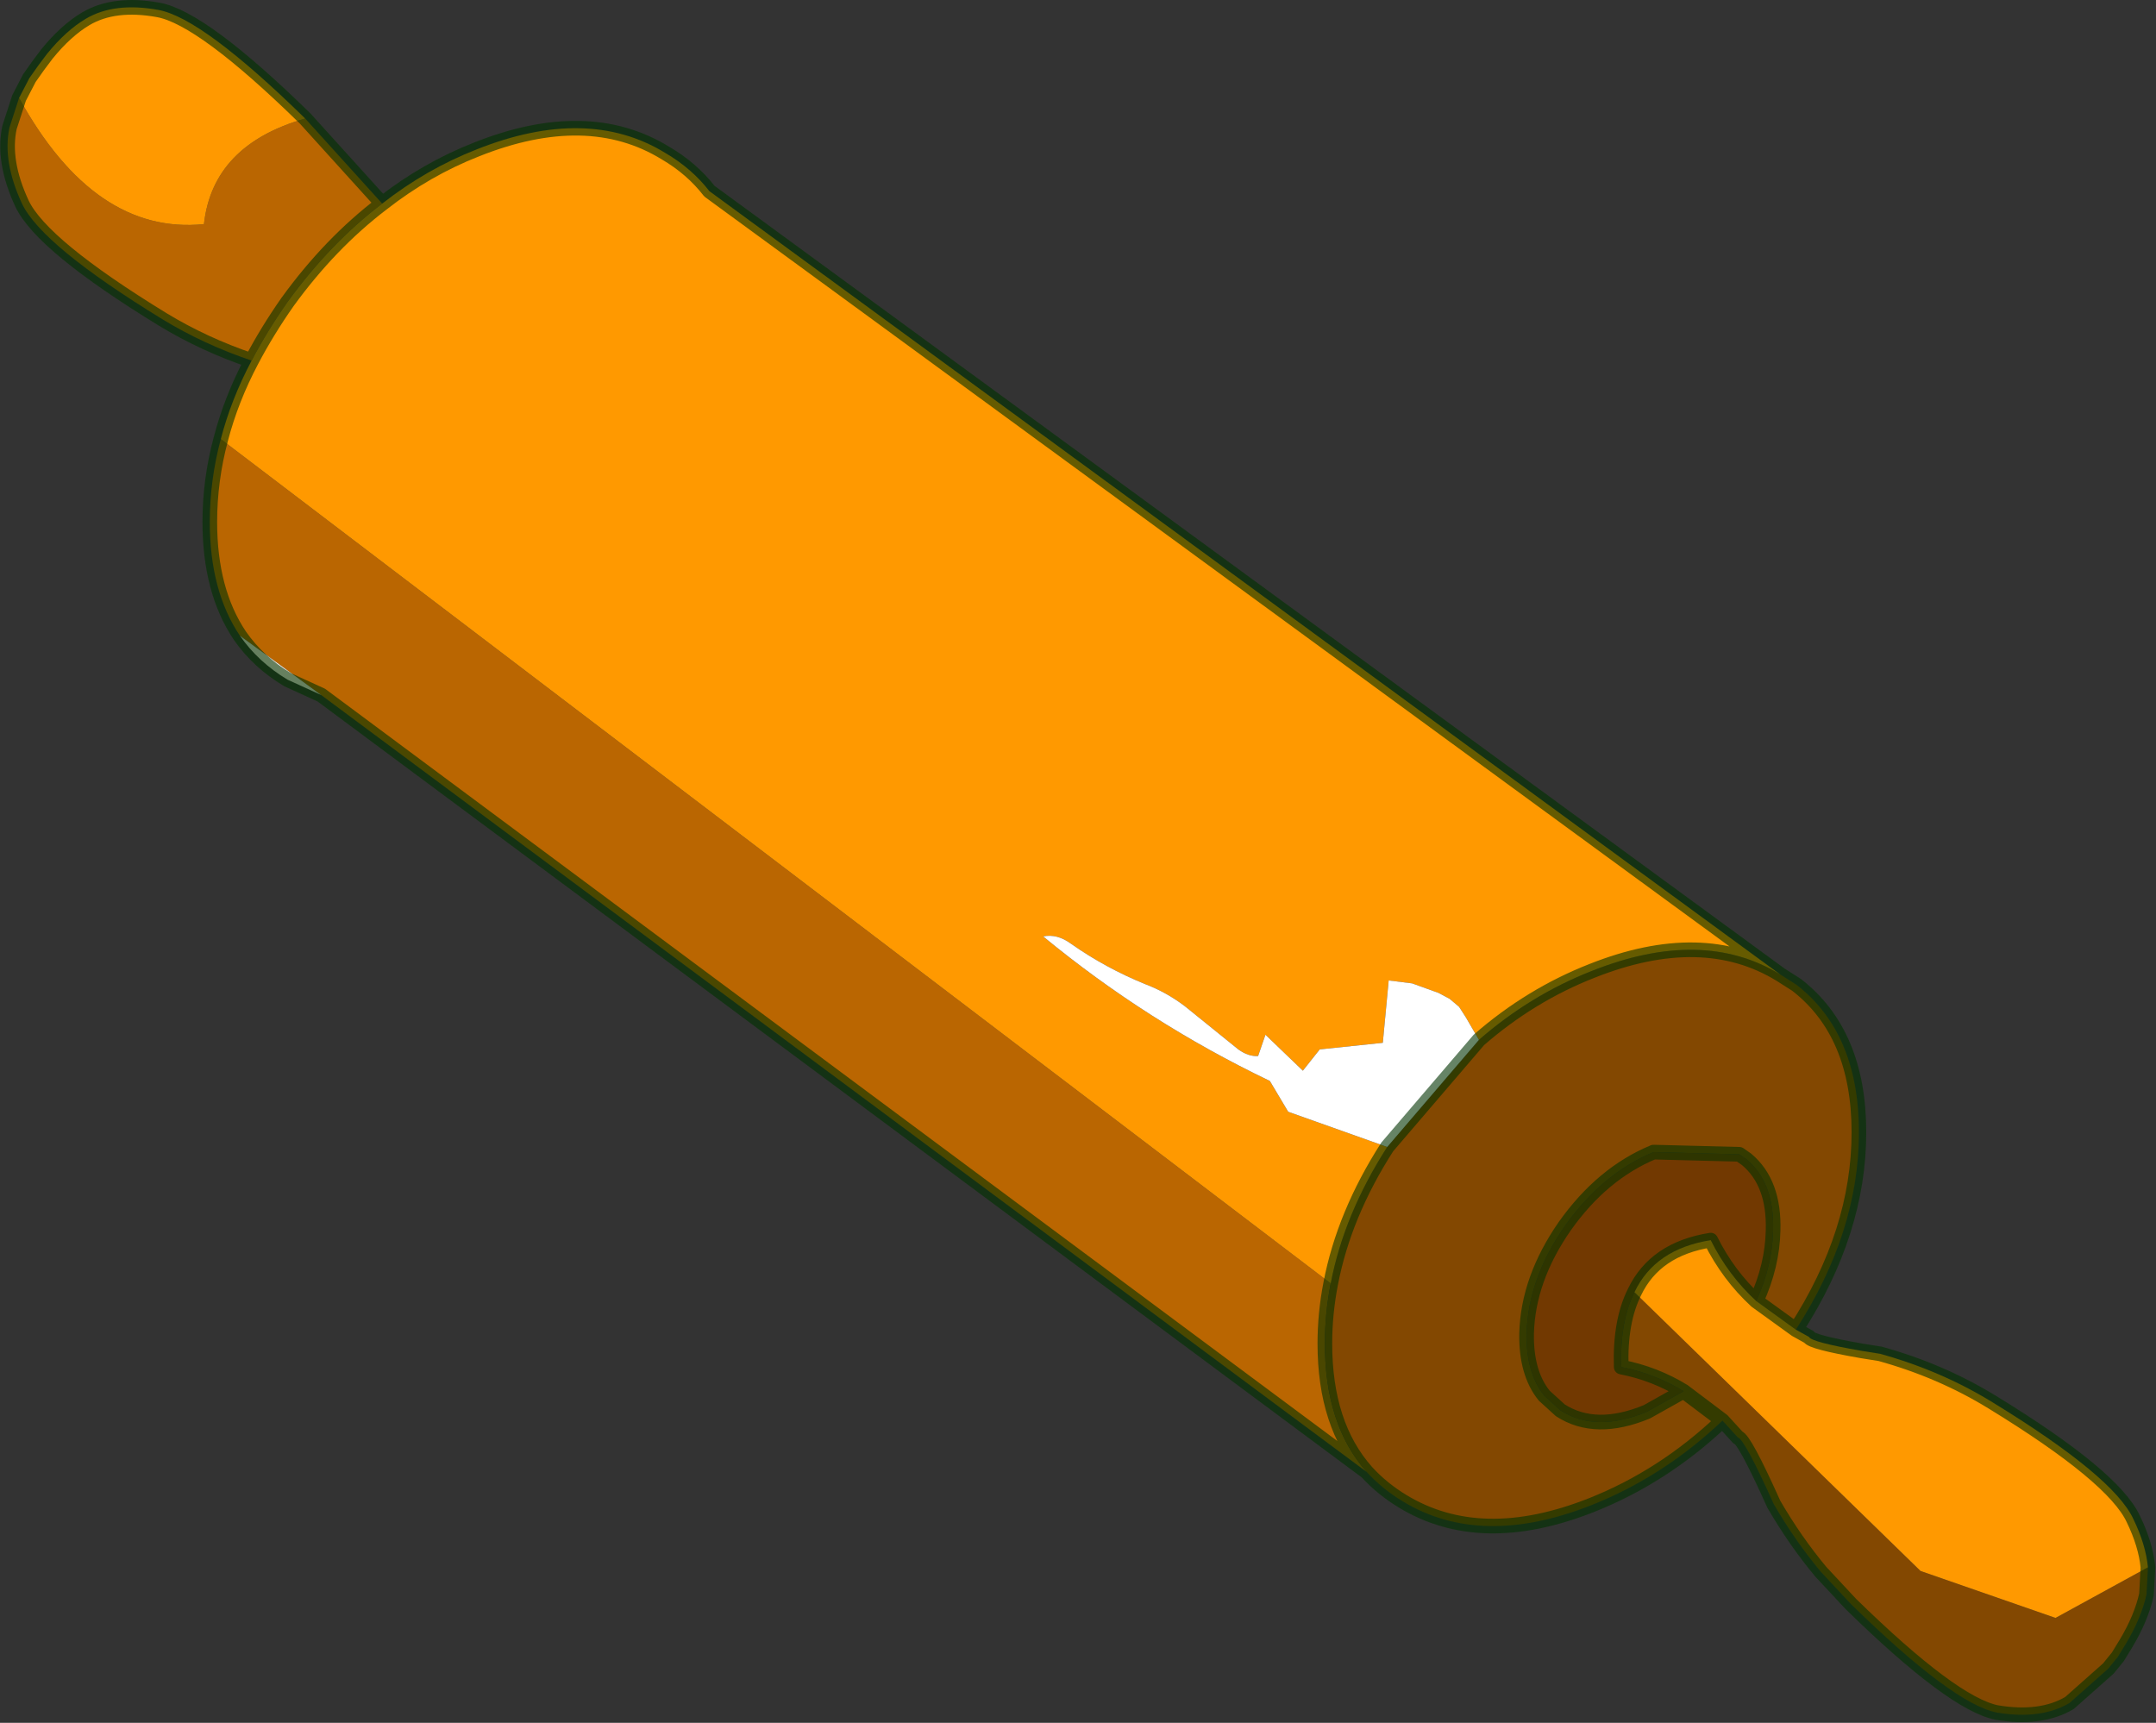 <svg viewBox="0 0 68.625 54.839" xmlns="http://www.w3.org/2000/svg" xmlns:xlink="http://www.w3.org/1999/xlink"><rect x="0" y="0" width="68.625" height="54.839" fill="#333333" stroke="none"/><use transform="translate(0 -.01) scale(.467)" width="146.9" height="117.4" xlink:href="#a"/><defs><use width="146.9" height="117.4" xlink:href="#b" id="a"/><g id="b"><path d="M25.55 13.4Q22 16.1 19.1 20.1q-1.4 2-2.45 4-3.25-1.1-6.05-2.8-8.25-5.05-9.6-7.9-1.35-2.9-.85-5.2l.65-2q5.15 9.35 12.6 8.6.6-5.4 6.9-7.2l5.25 5.8m-11 16.05L90.2 87q-.4 2.05-.4 4.1 0 5.55 2.85 8.75L21.4 46.9l-5.55-4.05Q13.8 39.8 13.8 35.1q0-2.85.75-5.65" fill="#ba6601" fill-rule="evenodd" transform="translate(.5 .5)"/><path d="M100.3 70.4q3.5-3.05 7.7-4.7 7.55-3 12.85.25l1.1.7q4.25 3.3 4.25 10.05 0 6.8-4.3 13.45l-2.7-1.95q1.1-2.4 1.15-4.8.1-3.25-1.8-4.85l-.5-.35-5.85-.15q-3.5 1.45-6.05 5.05-2.5 3.6-2.6 7.3-.05 2.7 1.2 4.25l1.1 1q2.4 1.55 5.9.1l2.5-1.4q-1.95-1.2-4.25-1.65-.1-3.1.9-5.1l19.5 19 9.2 3.2 6.3-3.45-.1 1.85q-.35 1.6-1.4 3.35l-.55.9-.65.8-2.65 2.35q-1.95 1.15-4.95.65-3-.6-9.95-7.4l-2.05-2.2q-1.75-2.1-3.2-4.6-2-4.45-2.45-4.55l-1.05-1.15q-4 3.8-8.9 5.75-7.55 3-12.9-.25-1.4-.85-2.45-2-2.85-3.2-2.85-8.75 0-2.05.4-4.1.9-4.7 3.85-9.3l6.25-7.3m16.6 25.95-2.65-2 2.65 2" fill="#834801" fill-rule="evenodd" transform="translate(.5 .5)"/><path d="M110.9 87.6q-1 2-.9 5.1 2.3.45 4.25 1.65l-2.5 1.4q-3.5 1.45-5.9-.1l-1.1-1q-1.25-1.55-1.2-4.25.1-3.7 2.6-7.3 2.55-3.6 6.05-5.05l5.85.15.5.35q1.9 1.6 1.8 4.85-.05 2.4-1.15 4.8-1.9-1.75-3.1-4.15-3.8.6-5.2 3.55" fill="#723901" fill-rule="evenodd" transform="translate(.5 .5)"/><path d="M120.85 65.95q-5.3-3.25-12.85-.25-4.2 1.65-7.7 4.7l-.9-1.55-.45-.7-.65-.55-.75-.4-1.8-.65-1.6-.2-.4 4.25-4.3.45-1.15 1.45-2.55-2.45-.5 1.45q-.65.05-1.35-.45l-3.65-2.95q-1.25-.95-2.7-1.5-2.7-1.1-5.05-2.75-.95-.7-1.9-.5 7.1 5.85 15.45 9.85l1.25 2.1 6.75 2.4Q91.1 82.3 90.2 87L14.55 29.45q.7-2.7 2.1-5.35 1.05-2 2.45-4 2.9-4 6.45-6.7 3-2.35 6.45-3.7 7.55-3 12.85.25 1.8 1.05 3 2.6l73 53.4M110.9 87.6q1.4-2.95 5.2-3.55 1.2 2.4 3.1 4.15l2.7 1.95.9.5q.15.35 3.6.95l1.25.2q4.15 1.15 7.65 3.3 8.25 5.05 9.6 7.95.85 1.75 1 3.3l-6.3 3.45-9.2-3.2-19.5-19M.8 6.2l.7-1.35.6-.85.6-.8Q4 1.6 5.35.8 7.3-.35 10.3.2t10 7.4q-6.3 1.8-6.9 7.2-7.45.75-12.6-8.6" fill="#f90" fill-rule="evenodd" transform="translate(.5 .5)"/><path d="m21.4 46.9-2.3-1.05q-2-1.2-3.25-3l5.55 4.05" fill="#fef4ed" fill-rule="evenodd" transform="translate(.5 .5)"/><path d="m94.05 77.7-6.75-2.4-1.25-2.1q-8.35-4-15.45-9.85.95-.2 1.9.5 2.35 1.65 5.05 2.75 1.45.55 2.7 1.5l3.65 2.95q.7.5 1.35.45l.5-1.45 2.55 2.45 1.15-1.45 4.3-.45.4-4.25 1.6.2 1.8.65.75.4.65.55.45.7.9 1.55-6.25 7.3" fill="#fff" fill-rule="evenodd" transform="translate(.5 .5)"/><path d="M100.3 70.4q3.5-3.05 7.7-4.7 7.55-3 12.85.25l-73-53.4q-1.2-1.55-3-2.6Q39.55 6.7 32 9.7q-3.45 1.35-6.45 3.7-3.55 2.7-6.45 6.7-1.4 2-2.45 4-1.4 2.65-2.1 5.35M90.2 87q.9-4.7 3.85-9.3m6.25-7.3-6.25 7.3m-1.4 22.15q-2.85-3.2-2.85-8.75 0-2.05.4-4.1m29 1.2q1.1-2.4 1.15-4.8.1-3.25-1.8-4.85l-.5-.35-5.85-.15q-3.5 1.45-6.05 5.05-2.5 3.6-2.6 7.3-.05 2.7 1.2 4.25l1.1 1q2.4 1.55 5.9.1l2.5-1.4q-1.95-1.2-4.25-1.65-.1-3.1.9-5.1 1.4-2.95 5.2-3.55 1.2 2.4 3.1 4.15l2.7 1.95q4.3-6.65 4.3-13.45 0-6.75-4.25-10.05l-1.1-.7m-6.6 28.4 2.65 2 1.05 1.15q.45.1 2.45 4.55 1.45 2.5 3.2 4.6l2.05 2.2q6.95 6.8 9.95 7.4 3 .5 4.95-.65l2.65-2.35.65-.8.55-.9q1.05-1.75 1.4-3.35l.1-1.85m-24-16.2.9.5q.15.35 3.6.95l1.25.2q4.15 1.15 7.65 3.3 8.25 5.05 9.6 7.95.85 1.75 1 3.3M20.3 7.6q-7-6.85-10-7.4T5.35.8Q4 1.6 2.7 3.2l-.6.8-.6.85L.8 6.2l-.65 2q-.5 2.3.85 5.2 1.35 2.85 9.6 7.9 2.8 1.7 6.05 2.8M20.3 7.6l5.25 5.8M21.4 46.9l-2.3-1.05q-2-1.2-3.25-3-2.05-3.05-2.05-7.75 0-2.85.75-5.65M21.4 46.9l71.25 52.95q1.05 1.15 2.45 2 5.35 3.25 12.9.25 4.9-1.95 8.9-5.75" fill="none" stroke="#030" stroke-linecap="round" stroke-linejoin="round" stroke-opacity=".6" transform="translate(.5 .5)"/></g></defs></svg>